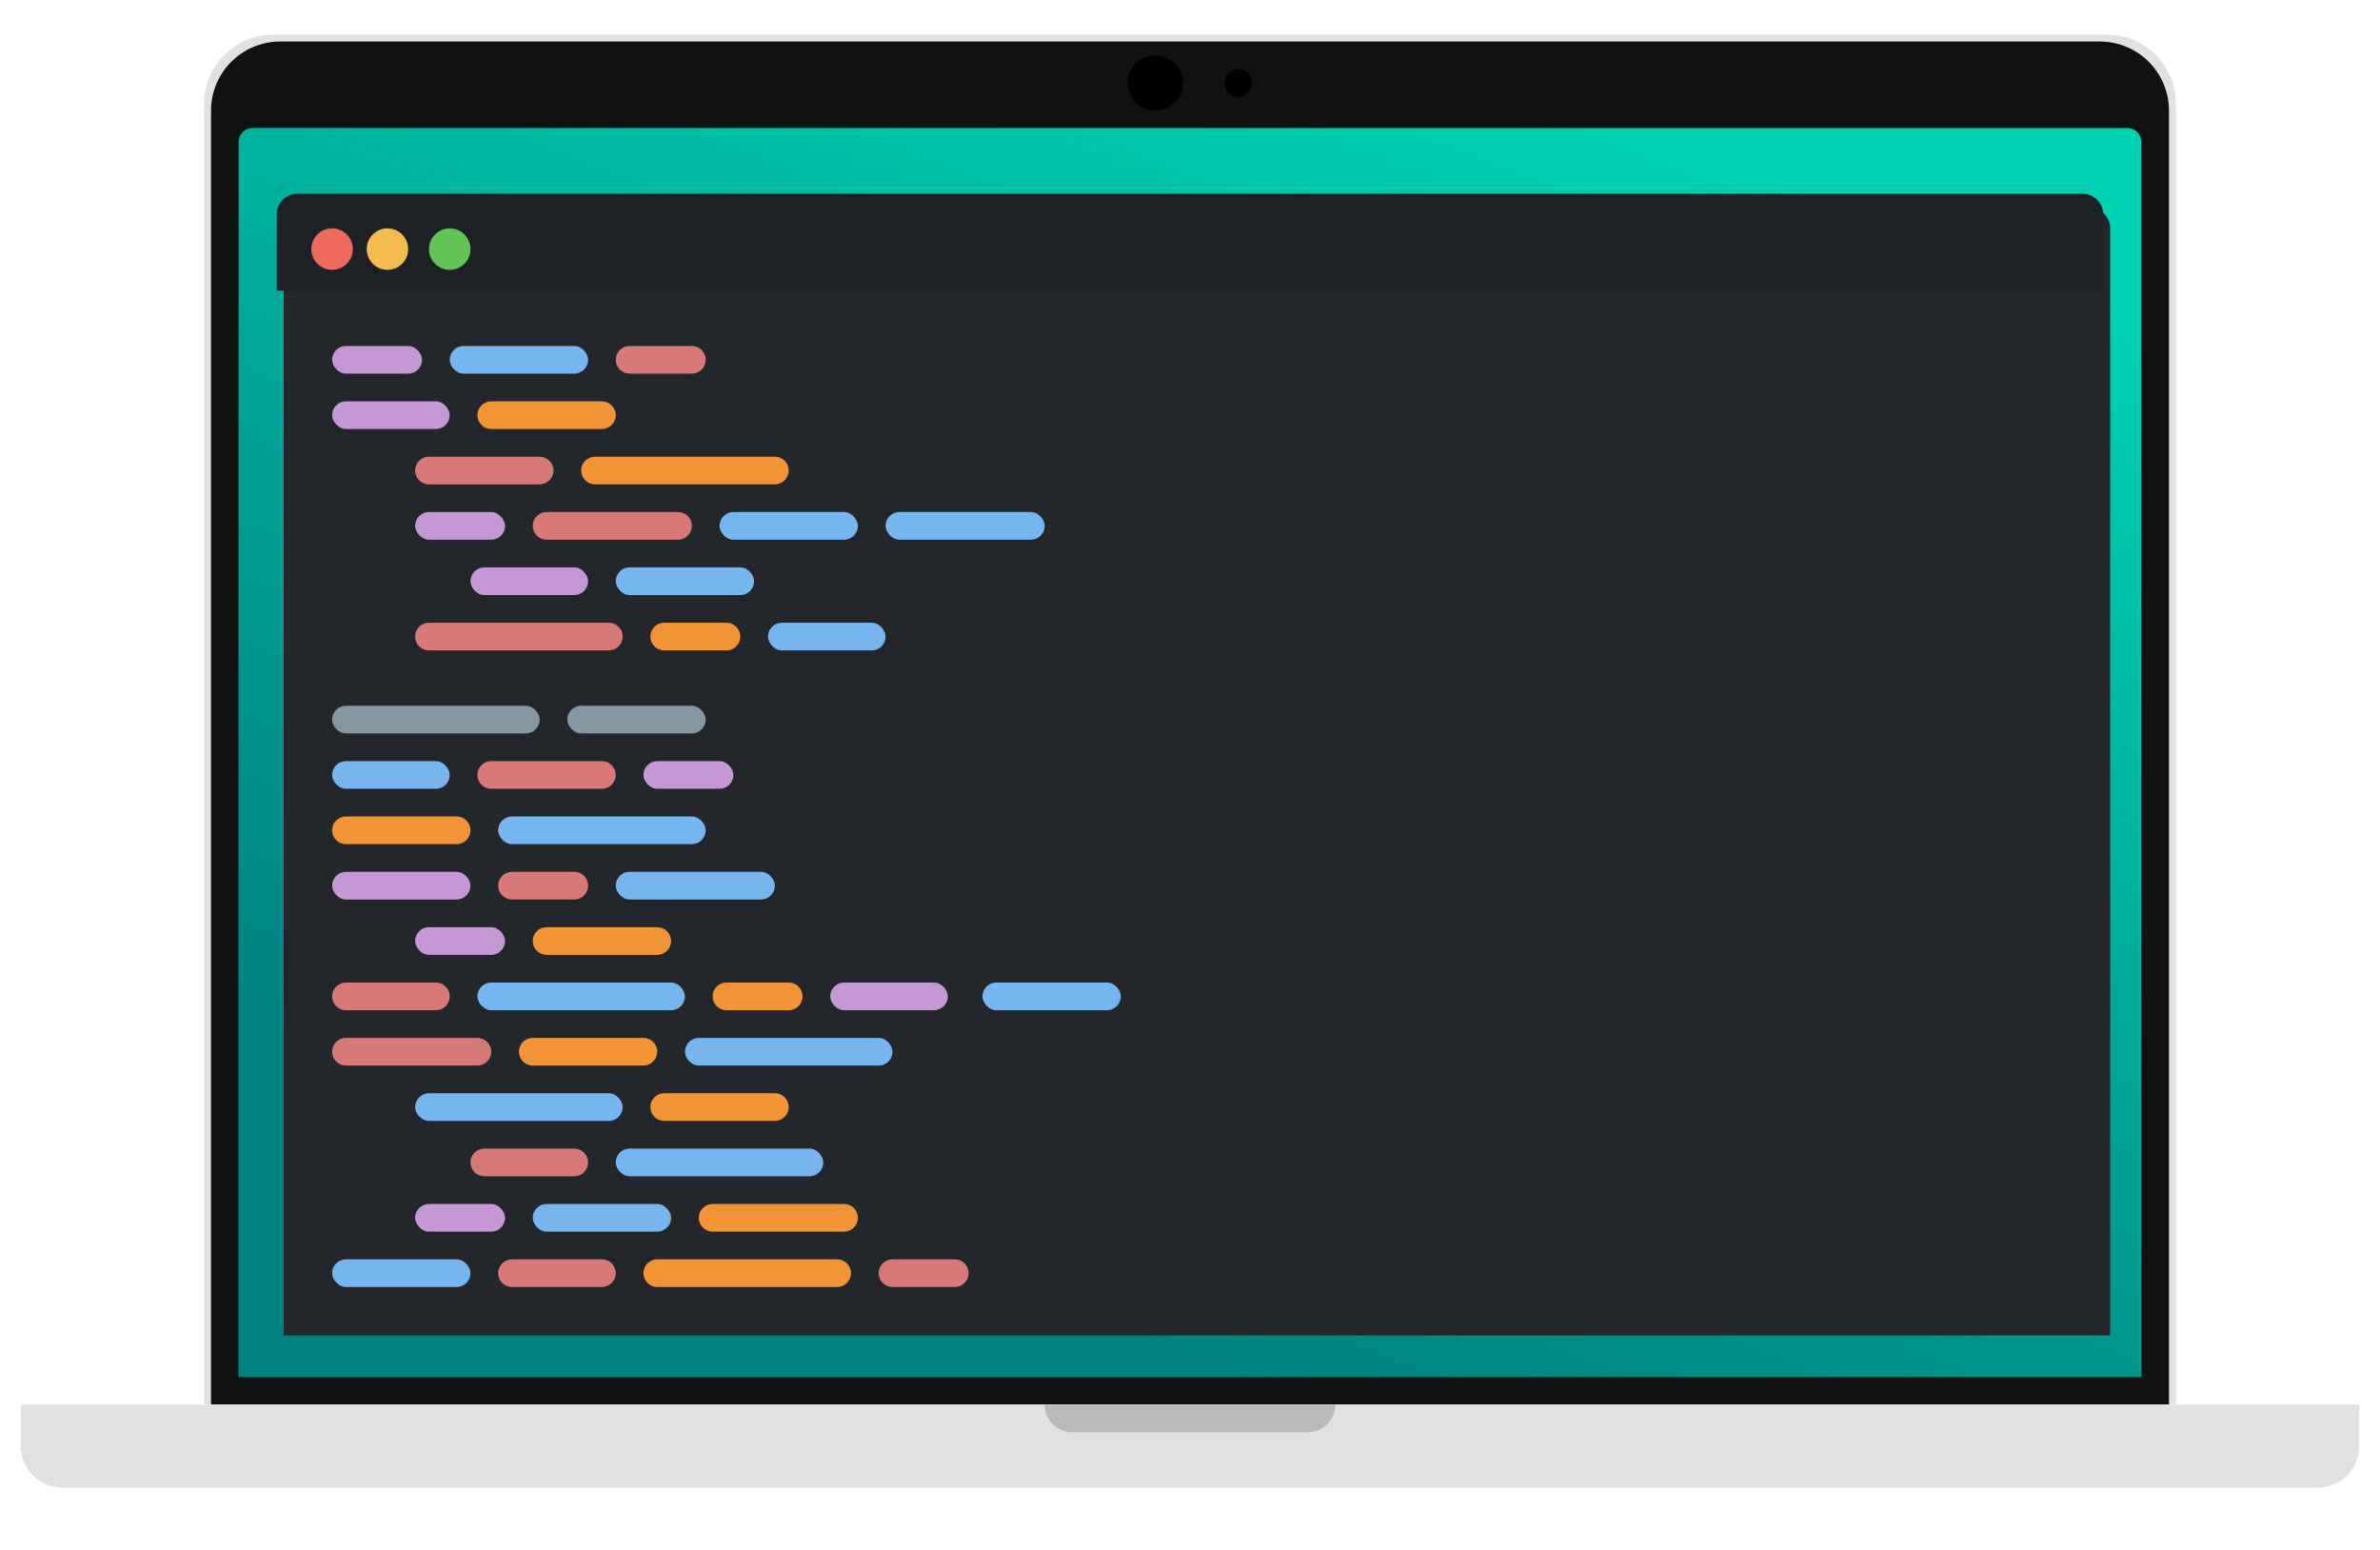 <svg width="688" height="448" viewBox="0 0 688 448" fill="none" xmlns="http://www.w3.org/2000/svg">
    <path d="M59 30C59 18.954 67.954 10 79 10H609C620.046 10 629 18.954 629 30V406H59V30Z" fill="#E0E2E2" />
    <path d="M61 32C61 20.954 69.954 12 81 12H607C618.046 12 627 20.954 627 32V406H61V32Z" fill="#101111" />
    <path d="M69 41C69 38.791 70.791 37 73 37H615C617.209 37 619 38.791 619 41V398H69V41Z" fill="#00D1B2" />
    <path d="M69 41C69 38.791 70.791 37 73 37H615C617.209 37 619 38.791 619 41V398H69V41Z"
        fill="url(#paint0_linear)" />
    <path d="M6 406H682V418C682 424.627 676.627 430 670 430H18C11.373 430 6 424.627 6 418V406Z" fill="#E0E2E2" />
    <path d="M302 406H386V406C386 410.418 382.418 414 378 414H310C305.582 414 302 410.418 302 406V406Z"
        fill="#B8B9B9" />
    <g filter="url(#filter0_d)">
        <path d="M80 62C80 58.686 82.686 56 86 56H602C605.314 56 608 58.686 608 62V382H80V62Z" fill="#23262B" />
    </g>
    <path d="M80 62C80 58.686 82.686 56 86 56H602C605.314 56 608 58.686 608 62V84H80V62Z" fill="#1D2024" />
    <circle cx="96" cy="72" r="6" fill="#EE6A5E" />
    <circle cx="130" cy="72" r="6" fill="#61C454" />
    <circle cx="112" cy="72" r="6" fill="#F4BC4E" />
    <path
        d="M188 184C188 181.791 189.791 180 192 180H210C212.209 180 214 181.791 214 184V184C214 186.209 212.209 188 210 188H192C189.791 188 188 186.209 188 184V184Z"
        fill="#F19436" />
    <path
        d="M202 352C202 349.791 203.791 348 206 348H244C246.209 348 248 349.791 248 352V352C248 354.209 246.209 356 244 356H206C203.791 356 202 354.209 202 352V352Z"
        fill="#F19436" />
    <path
        d="M188 320C188 317.791 189.791 316 192 316H224C226.209 316 228 317.791 228 320V320C228 322.209 226.209 324 224 324H192C189.791 324 188 322.209 188 320V320Z"
        fill="#F19436" />
    <path
        d="M186 368C186 365.791 187.791 364 190 364H242C244.209 364 246 365.791 246 368V368C246 370.209 244.209 372 242 372H190C187.791 372 186 370.209 186 368V368Z"
        fill="#F19436" />
    <path
        d="M154 272C154 269.791 155.791 268 158 268H190C192.209 268 194 269.791 194 272V272C194 274.209 192.209 276 190 276H158C155.791 276 154 274.209 154 272V272Z"
        fill="#F19436" />
    <path
        d="M96 240C96 237.791 97.791 236 100 236H132C134.209 236 136 237.791 136 240V240C136 242.209 134.209 244 132 244H100C97.791 244 96 242.209 96 240V240Z"
        fill="#F19436" />
    <path
        d="M168 136C168 133.791 169.791 132 172 132H224C226.209 132 228 133.791 228 136V136C228 138.209 226.209 140 224 140H172C169.791 140 168 138.209 168 136V136Z"
        fill="#F19436" />
    <path
        d="M138 120C138 117.791 139.791 116 142 116H174C176.209 116 178 117.791 178 120V120C178 122.209 176.209 124 174 124H142C139.791 124 138 122.209 138 120V120Z"
        fill="#F19436" />
    <path
        d="M150 304C150 301.791 151.791 300 154 300H186C188.209 300 190 301.791 190 304V304C190 306.209 188.209 308 186 308H154C151.791 308 150 306.209 150 304V304Z"
        fill="#F19436" />
    <path
        d="M206 288C206 285.791 207.791 284 210 284H228C230.209 284 232 285.791 232 288V288C232 290.209 230.209 292 228 292H210C207.791 292 206 290.209 206 288V288Z"
        fill="#F19436" />
    <path
        d="M96 288C96 285.791 97.791 284 100 284H126C128.209 284 130 285.791 130 288V288C130 290.209 128.209 292 126 292H100C97.791 292 96 290.209 96 288V288Z"
        fill="#D77976" />
    <path
        d="M96 304C96 301.791 97.791 300 100 300H138C140.209 300 142 301.791 142 304V304C142 306.209 140.209 308 138 308H100C97.791 308 96 306.209 96 304V304Z"
        fill="#D77976" />
    <path
        d="M136 336C136 333.791 137.791 332 140 332H166C168.209 332 170 333.791 170 336V336C170 338.209 168.209 340 166 340H140C137.791 340 136 338.209 136 336V336Z"
        fill="#D77976" />
    <path
        d="M138 224C138 221.791 139.791 220 142 220H174C176.209 220 178 221.791 178 224V224C178 226.209 176.209 228 174 228H142C139.791 228 138 226.209 138 224V224Z"
        fill="#D77976" />
    <path
        d="M144 368C144 365.791 145.791 364 148 364H174C176.209 364 178 365.791 178 368V368C178 370.209 176.209 372 174 372H148C145.791 372 144 370.209 144 368V368Z"
        fill="#D77976" />
    <path
        d="M254 368C254 365.791 255.791 364 258 364H276C278.209 364 280 365.791 280 368V368C280 370.209 278.209 372 276 372H258C255.791 372 254 370.209 254 368V368Z"
        fill="#D77976" />
    <rect x="178" y="252" width="46" height="8" rx="4" fill="#76B5F0" />
    <rect x="198" y="300" width="60" height="8" rx="4" fill="#76B5F0" />
    <rect x="96" y="220" width="34" height="8" rx="4" fill="#76B5F0" />
    <rect x="138" y="284" width="60" height="8" rx="4" fill="#76B5F0" />
    <rect x="120" y="316" width="60" height="8" rx="4" fill="#76B5F0" />
    <rect x="178" y="332" width="60" height="8" rx="4" fill="#76B5F0" />
    <rect x="284" y="284" width="40" height="8" rx="4" fill="#76B5F0" />
    <rect x="96" y="364" width="40" height="8" rx="4" fill="#76B5F0" />
    <rect x="154" y="348" width="40" height="8" rx="4" fill="#76B5F0" />
    <rect x="144" y="236" width="60" height="8" rx="4" fill="#76B5F0" />
    <rect x="96" y="100" width="26" height="8" rx="4" fill="#C597D4" />
    <path
        d="M178 104C178 101.791 179.791 100 182 100H200C202.209 100 204 101.791 204 104V104C204 106.209 202.209 108 200 108H182C179.791 108 178 106.209 178 104V104Z"
        fill="#D77976" />
    <path
        d="M120 184C120 181.791 121.791 180 124 180H176C178.209 180 180 181.791 180 184V184C180 186.209 178.209 188 176 188H124C121.791 188 120 186.209 120 184V184Z"
        fill="#D77976" />
    <path
        d="M154 152C154 149.791 155.791 148 158 148H196C198.209 148 200 149.791 200 152V152C200 154.209 198.209 156 196 156H158C155.791 156 154 154.209 154 152V152Z"
        fill="#D77976" />
    <path
        d="M120 136C120 133.791 121.791 132 124 132H156C158.209 132 160 133.791 160 136V136C160 138.209 158.209 140 156 140H124C121.791 140 120 138.209 120 136V136Z"
        fill="#D77976" />
    <path
        d="M144 256C144 253.791 145.791 252 148 252H166C168.209 252 170 253.791 170 256V256C170 258.209 168.209 260 166 260H148C145.791 260 144 258.209 144 256V256Z"
        fill="#D77976" />
    <rect x="130" y="100" width="40" height="8" rx="4" fill="#76B5F0" />
    <rect x="96" y="204" width="60" height="8" rx="4" fill="#8498A4" />
    <rect x="164" y="204" width="40" height="8" rx="4" fill="#8498A4" />
    <rect x="222" y="180" width="34" height="8" rx="4" fill="#76B5F0" />
    <rect x="256" y="148" width="46" height="8" rx="4" fill="#76B5F0" />
    <rect x="208" y="148" width="40" height="8" rx="4" fill="#76B5F0" />
    <rect x="178" y="164" width="40" height="8" rx="4" fill="#76B5F0" />
    <rect x="120" y="148" width="26" height="8" rx="4" fill="#C597D4" />
    <rect x="136" y="164" width="34" height="8" rx="4" fill="#C597D4" />
    <rect x="240" y="284" width="34" height="8" rx="4" fill="#C597D4" />
    <rect x="120" y="348" width="26" height="8" rx="4" fill="#C597D4" />
    <rect x="186" y="220" width="26" height="8" rx="4" fill="#C597D4" />
    <rect x="120" y="268" width="26" height="8" rx="4" fill="#C597D4" />
    <rect x="96" y="252" width="40" height="8" rx="4" fill="#C597D4" />
    <rect x="96" y="116" width="34" height="8" rx="4" fill="#C597D4" />
    <circle cx="334" cy="24" r="8" fill="black" />
    <circle cx="358" cy="24" r="4" fill="black" />
    <defs>
        <filter id="filter0_d" x="76" y="54" width="540" height="338" filterUnits="userSpaceOnUse"
            color-interpolation-filters="sRGB">
            <feFlood flood-opacity="0" result="BackgroundImageFix" />
            <feColorMatrix in="SourceAlpha" type="matrix" values="0 0 0 0 0 0 0 0 0 0 0 0 0 0 0 0 0 0 127 0" />
            <feOffset dx="2" dy="4" />
            <feGaussianBlur stdDeviation="3" />
            <feColorMatrix type="matrix" values="0 0 0 0 0 0 0 0 0 0 0 0 0 0 0 0 0 0 0.7 0" />
            <feBlend mode="normal" in2="BackgroundImageFix" result="effect1_dropShadow" />
            <feBlend mode="normal" in="SourceGraphic" in2="effect1_dropShadow" result="shape" />
        </filter>
        <linearGradient id="paint0_linear" x1="481" y1="37" x2="344" y2="398" gradientUnits="userSpaceOnUse">
            <stop stop-color="#008182" stop-opacity="0" />
            <stop offset="1" stop-color="#008182" />
        </linearGradient>
    </defs>
</svg>
